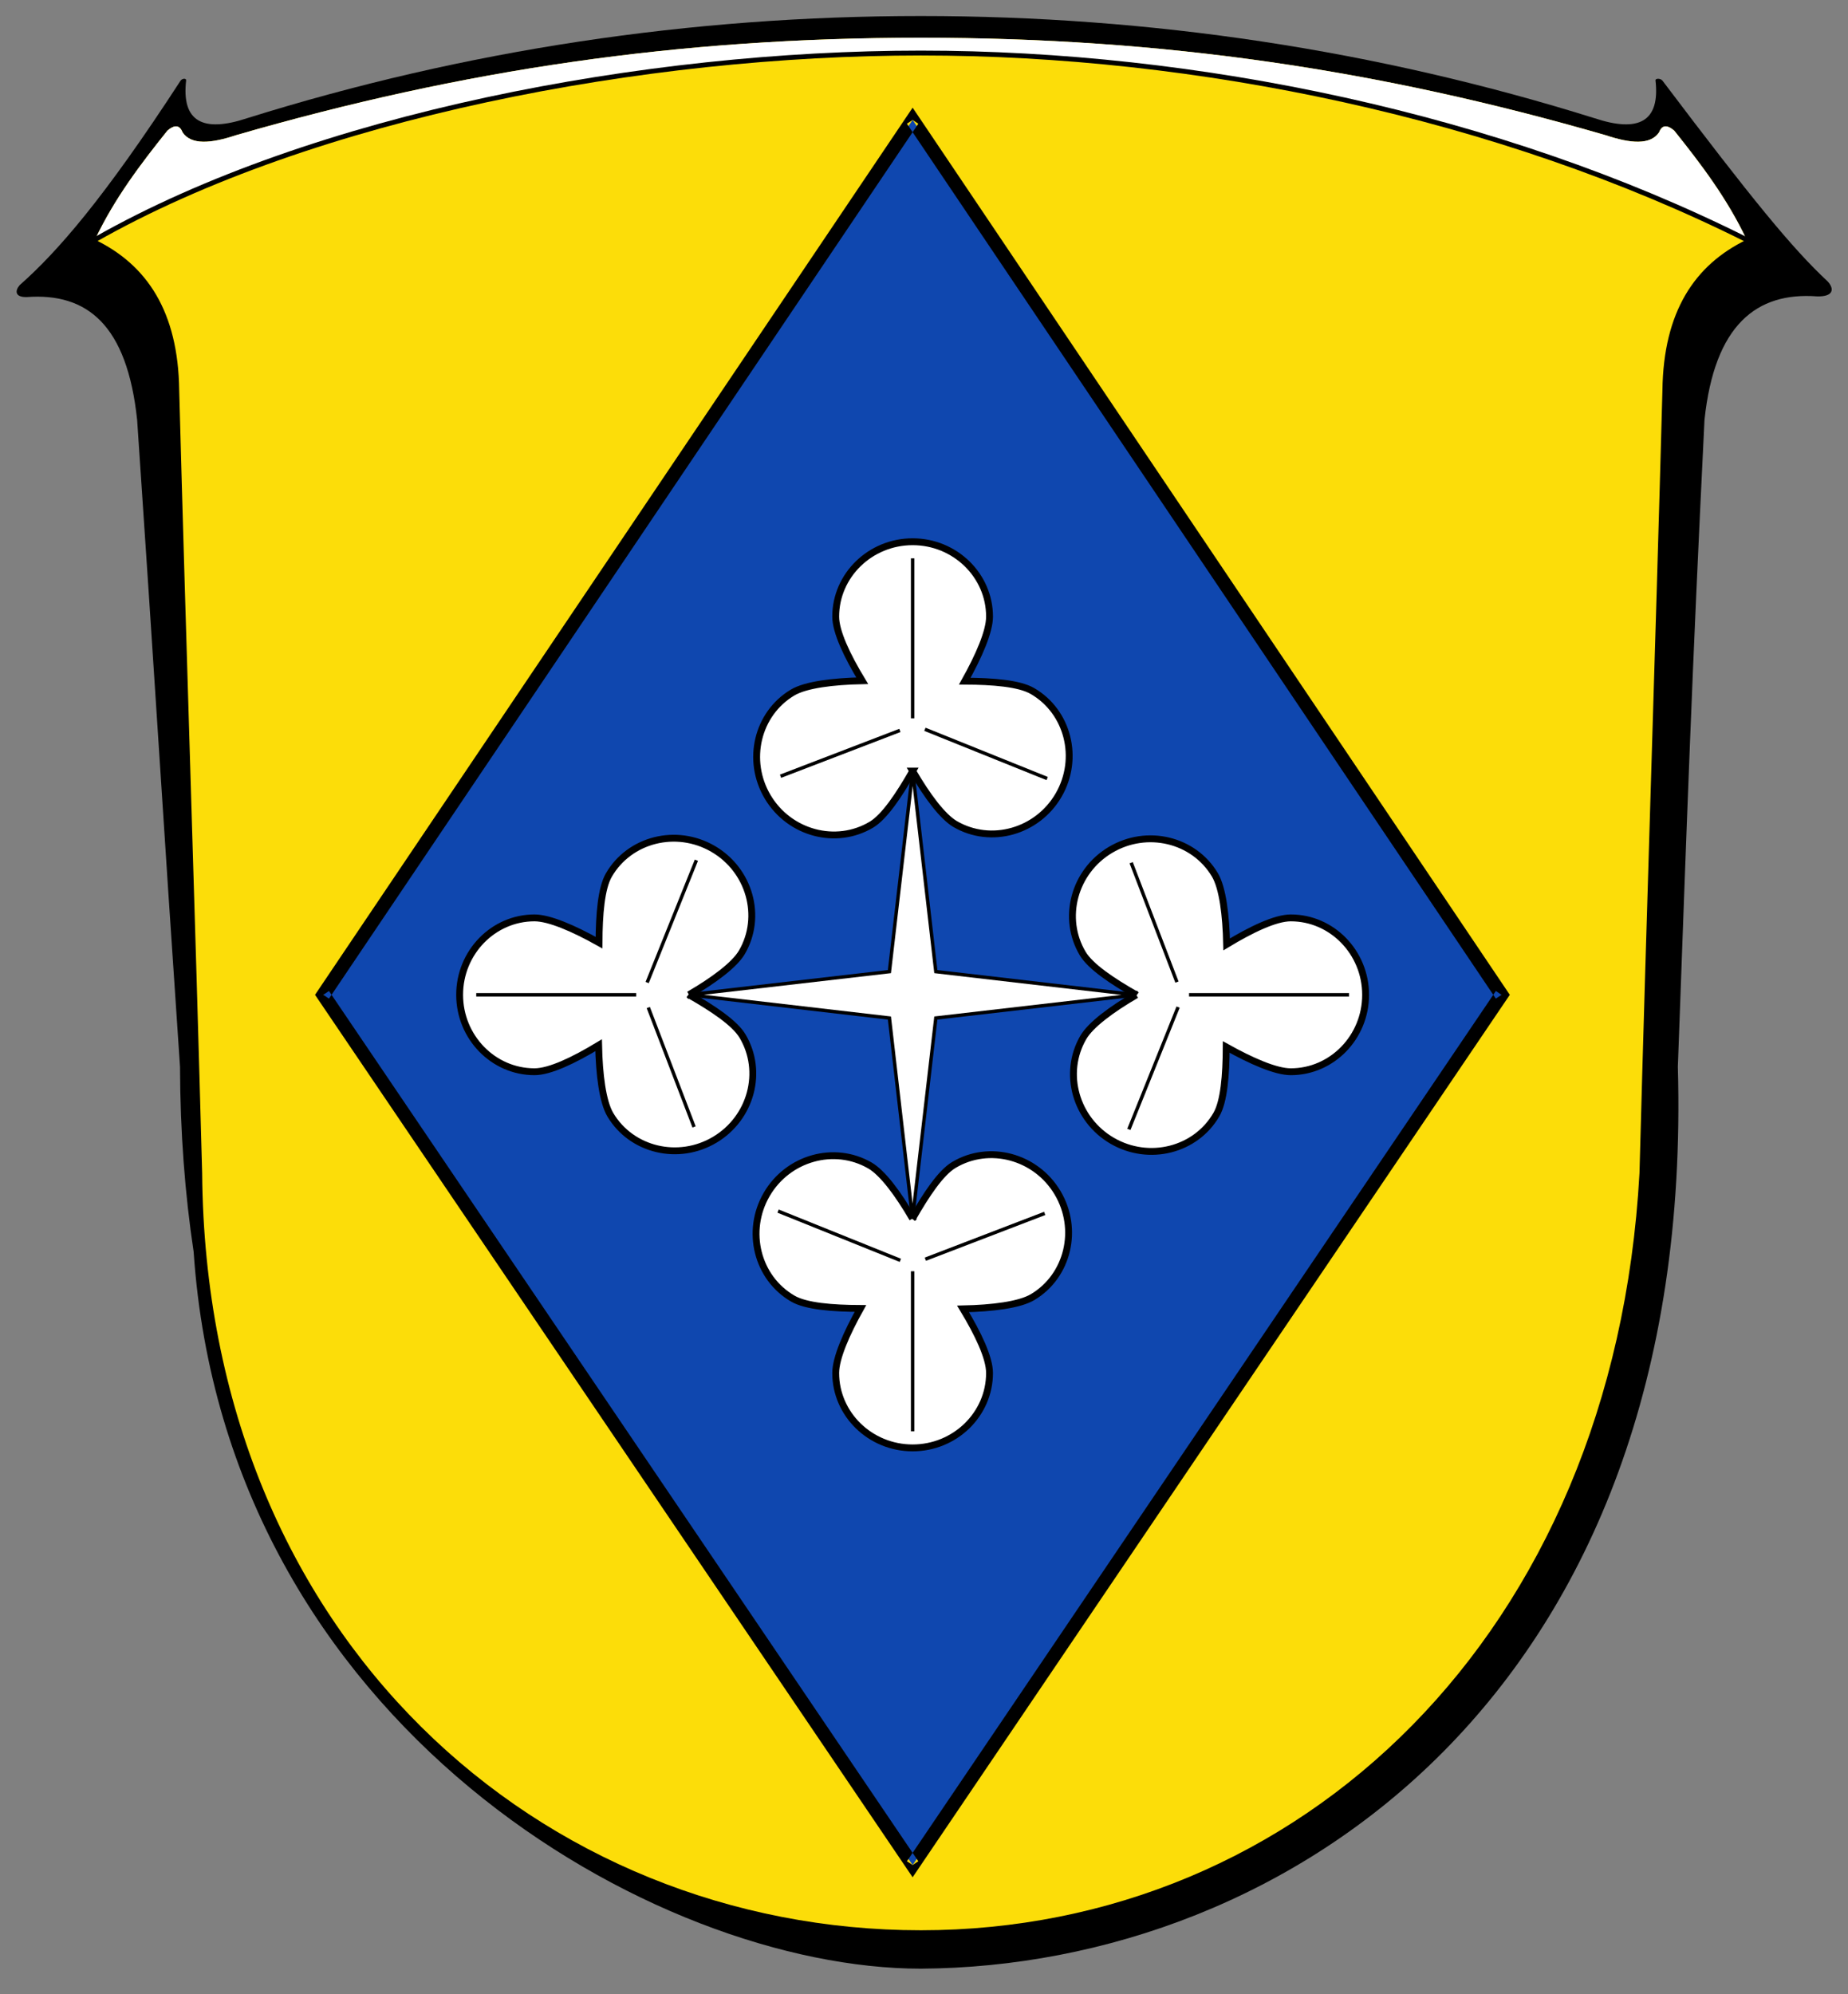 <svg fill-rule="evenodd" height="774.804" image-rendering="optimizeQuality" shape-rendering="geometricPrecision" text-rendering="geometricPrecision" viewBox="0 0 7480.31 8070.87" width="718.11" xmlns="http://www.w3.org/2000/svg"><rect x="0" y="0" width="7480.31" height="8070.87" fill="#808080" stroke="none"/><path d="M3727.26 7967.28c1483.18-8.776 3135.85-1116.65 3064.31-3650.04 38.122-1038.91 56.614-1578.92 107.823-2617.83 40.8-385.24 210.98-518.039 455.469-499.992 65.705 2.043 71.898-29.22 43.217-60.43-144.5-134.546-308.457-335.814-669.13-813.082-8.3-9.811-28.973-9.126-27.82-.35 18.953 166.92-68.03 212.22-246.87 152.83-883.357-276.405-1797.46-413.558-2727-413.558-929.542 0-1843.65 137.154-2727 413.559-178.838 59.39-265.822 14.09-246.87-152.831 1.154-8.776-13.89-9.461-22.188.35-310.047 477.252-499.106 693.33-651.374 827.85-18.72 21.244-21.492 49.52 28.275 48.476 244.488-18.047 406.224 111.937 447.024 497.177 70.839 1038.91 102.701 1578.92 173.54 2617.83.77 265.772 19.991 515.21 55.153 748.886 130.138 1915.2 1869.71 2901.15 2943.44 2901.15z"/><path d="M3727.26 7811.83c1528.96 0 2805.77-1190.43 2909.01-3064.01 28.453-1056.3 64.449-2112.61 92.898-3168.91 4.082-317.823 130.579-507.24 340.839-608.803-78.485-166.307-184.224-305.382-293.04-441.366-21.373-18.52-47.35-30.106-61.39 6.898-35.204 51.988-115.365 45.177-215.964 11.65-917.571-265.477-1790.51-394.509-2772.35-394.509-981.843 0-1854.78 129.031-2772.35 394.508-100.598 33.528-180.76 40.339-215.965-11.65-14.04-37.003-40.016-25.417-61.39-6.897C568.743 664.725 463.003 803.8 384.519 970.107c210.26 101.563 336.756 290.98 340.839 608.803 28.449 1056.3 64.445 2112.61 92.898 3168.91 15.484 1891.13 1380.05 3064.01 2909.01 3064.01z" fill="#fcdd09"/><path d="M7070 970.102c-78.484-166.307-184.224-305.382-293.039-441.366-21.374-18.52-47.35-30.106-61.39 6.898-35.204 51.988-115.366 45.177-215.965 11.65-917.57-265.477-1790.51-394.509-2772.35-394.509-981.843 0-1854.78 129.031-2772.35 394.508-100.598 33.528-180.76 40.339-215.965-11.65-14.04-37.003-40.015-25.417-61.39-6.897C568.736 664.72 462.996 803.795 384.512 970.102c883.161-502.362 2228.5-755.449 3342.75-755.449s2339.02 253.087 3342.75 755.449z" fill="#fff"/><path d="M384.508 970.102c883.161-502.362 2228.5-755.449 3342.75-755.449s2339.02 253.087 3342.75 755.449" fill="none" stroke="#000" stroke-linecap="round" stroke-linejoin="round" stroke-width="19.685"/><path d="m3694.09 485.358-2385.5 3540.69 2385.5 3521.9 2383.79-3521.9z" fill="#0f47af"/><path d="m3717.1 500.795-2385.5 3540.69-46.008-30.874 2385.5-3540.69 46.008 30.874zm-2431.5 3540.69-10.425-15.394 10.425-15.48 23.004 15.437zm46.008-30.874 2385.5 3521.9-46.008 30.874-2385.5-3521.9zm2385.5 3552.77-22.992 33.972-23.016-33.972 23.004-15.437zm-46.008-30.874 2383.79-3521.9 46.008 30.874-2383.79 3521.9zM6101 4010.717l10.33 15.347-10.436 15.42-23.004-15.436 23.11-15.33zm-46.22 30.661L3670.99 500.688l46.22-30.661L6101 4010.717zM3671.1 469.928l23.031-34.18 23.083 34.287-23.11 15.33-23.004-15.437z"/><path d="m3694.35 3120.63-94.213 811.457-811.457 93.7L3600.137 4120l93.701 811.457L3788.051 4120l811.457-93.7-811.457-94.213z" fill="#fff" stroke="#000" stroke-width="13.89"/><path d="M3693.84 4931.46c-58.417-100.394-120.972-184.815-172.492-214.669-144.358-83.642-332.213-30.854-418.173 117.508-85.969 148.37-38.35 337.598 106.012 421.236 53.327 30.902 159.339 39.417 273.772 39.898-57.028 101.909-100.185 200.713-100.185 261.303 0 166.843 139.85 302.913 311.323 302.909 171.472.004 311.327-136.067 311.323-302.91.004-62.255-46.713-159.578-107.209-259.65 117.331-2.476 228.421-15.925 281.764-47.747 143.28-85.489 188.476-275.307 100.622-422.56-87.858-147.255-276.366-197.641-419.65-112.156-52.776 31.484-111.555 119.57-167.106 216.839z" fill="#fff" stroke="#000" stroke-width="27.779"/><path d="m4231.19 4917.18-483.075 185.323-4.937-12.976 483.075-185.323zM3687.15 5792.44l.004-647.5h13.89l-.004 647.5zM3152.02 4894.89l494.941 199.319-5.157 12.858-494.941-199.319z"/><path d="M4599.51 4026.3c-100.394 58.417-184.815 120.972-214.669 172.492-83.642 144.358-30.854 332.213 117.508 418.173 148.37 85.969 337.598 38.35 421.236-106.012 30.902-53.327 39.417-159.339 39.898-273.772 101.909 57.028 200.713 100.185 261.303 100.185 166.843 0 302.913-139.85 302.909-311.323.004-171.472-136.067-311.327-302.91-311.323-62.255-.004-159.578 46.713-259.65 107.209-2.476-117.331-15.925-228.421-47.747-281.764-85.489-143.28-275.307-188.476-422.56-100.622-147.255 87.858-197.641 276.366-112.156 419.65 31.484 52.776 119.563 111.559 216.839 167.106z" fill="#fff" stroke="#000" stroke-width="27.779"/><path d="m4585.23 3488.96 185.323 483.075-12.976 4.937-185.323-483.075zM5460.49 4032.99l-647.5-.004v-13.89l647.5.004zM4562.95 4568.12l199.319-494.941 12.858 5.157-199.319 494.941z"/><path d="M2788.69 4025.79c100.394-58.413 184.815-120.972 214.669-172.492 83.642-144.358 30.854-332.213-117.508-418.173-148.37-85.969-337.591-38.346-421.236 106.012-30.905 53.33-39.417 159.339-39.898 273.772-101.909-57.028-200.713-100.185-261.303-100.185-166.843 0-302.913 139.85-302.909 311.323-.004 171.472 136.067 311.327 302.91 311.323 62.26 0 159.578-46.713 259.65-107.209 2.476 117.335 15.917 228.417 47.747 281.764 85.489 143.28 275.307 188.476 422.56 100.622 147.255-87.858 197.641-276.366 112.156-419.65-31.476-52.772-119.559-111.563-216.839-167.106z" fill="#fff" stroke="#000" stroke-width="27.779"/><path d="m2802.96 4563.13-185.323-483.075 12.976-4.937 185.323 483.075zM1927.7 4019.1l647.5-.004v13.89l-647.5.004zM2825.25 3483.97l-199.319 494.941-12.858-5.157 199.319-494.941z"/><path d="M3694.35 3120.63c58.413 100.39 120.972 184.815 172.492 214.665 144.358 83.646 332.209 30.858 418.173-117.508 85.969-148.366 38.35-337.591-106.012-421.236-53.327-30.902-159.339-39.413-273.772-39.898 57.028-101.906 100.185-200.709 100.185-261.299 0-166.843-139.85-302.913-311.323-302.913-171.472 0-311.327 136.071-311.327 302.913 0 62.26 46.717 159.58 107.213 259.65-117.335 2.477-228.417 15.926-281.764 47.752-143.28 85.485-188.476 275.303-100.622 422.555 87.858 147.256 276.366 197.642 419.646 112.157 52.776-31.484 111.563-119.559 167.11-216.839z" fill="#fff" stroke="#000" stroke-width="27.779"/><path d="m3157.01 3134.91 483.075-185.327 4.937 12.976-483.075 185.327z"/><g fill="none" stroke="#000" stroke-width="13.89"><path d="M3694.1 2259.65v647.5M4238.75 3150.76l-494.941-199.319"/></g></svg>